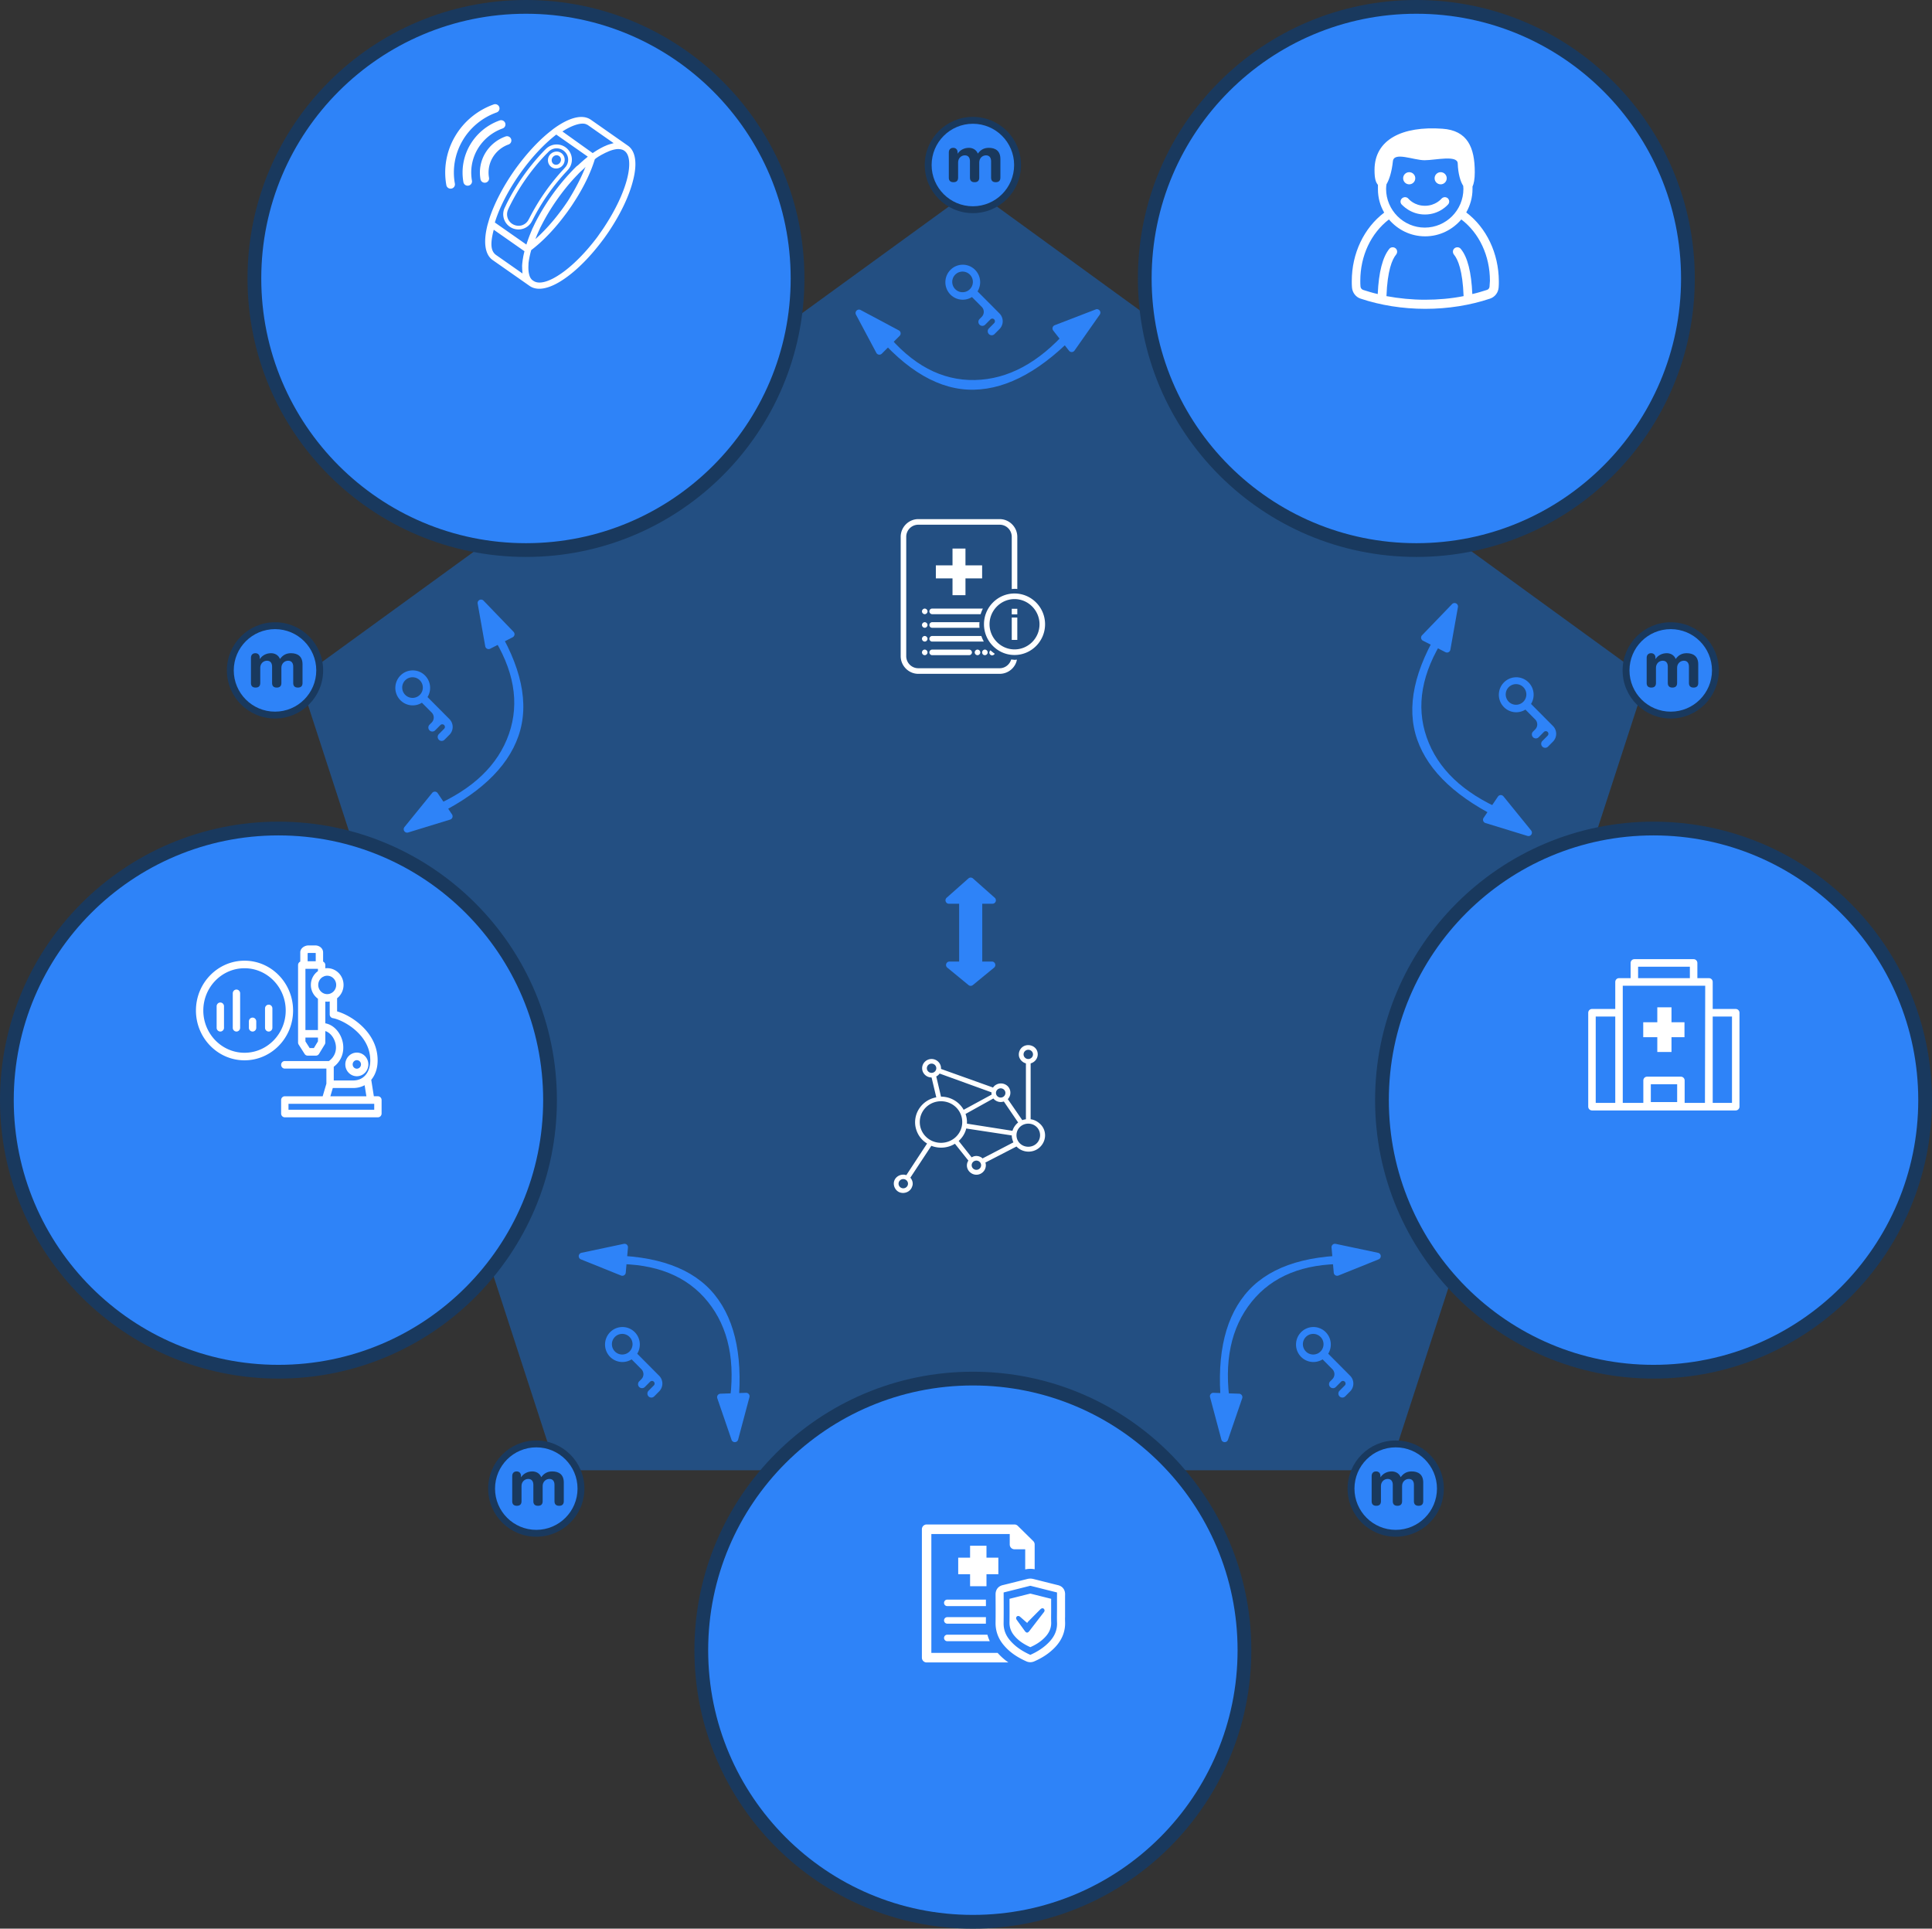 <svg xmlns="http://www.w3.org/2000/svg" width="562" height="561"><rect width="100%" height="100%" fill="#333333" stroke="none"/><g fill="none" fill-rule="evenodd"><path fill="#234F82" d="M286.527 57.562L475.39 194.78a6 6 0 0 1 2.18 6.708l-72.14 222.024a6 6 0 0 1-5.706 4.146h-233.45a6 6 0 0 1-5.706-4.146L88.43 201.488a6 6 0 0 1 2.18-6.708L279.473 57.562a6 6 0 0 1 7.054 0z"/><path fill="#2E83F8" d="M283.028 255.52l6.33 5.612a1 1 0 0 1-.663 1.748h-12.66a1 1 0 0 1-.664-1.748l6.33-5.613a1 1 0 0 1 1.327 0zm-1.298 31.012l-6.172-5.07a1 1 0 0 1 .634-1.772h12.345a1 1 0 0 1 .635 1.772l-6.173 5.07a1 1 0 0 1-1.269 0zm-2.727-23.652h6.724v16.81h-6.724v-16.81z"/><path fill="#FFF" fill-rule="nonzero" d="M299.803 325.568v-16.254c1.441-.403 2.333-1.813 1.99-3.29-.343-1.478-1.921-2.284-3.362-1.948-1.441.335-2.333 1.813-1.99 3.29.275.94 1.03 1.68 1.99 1.948v16.254c-.412.067-.755.134-1.098.268v-.067l-4.117-5.977-.068-.068a2.697 2.697 0 0 0-.069-3.828 2.84 2.84 0 0 0-3.91.067c-.138.135-.207.269-.344.403 0 0-.069 0-.069-.067l-15.026-5.373v-.201c0-1.478-1.235-2.687-2.744-2.687-1.51 0-2.745 1.21-2.745 2.687 0 1.477 1.235 2.686 2.745 2.686l1.372 5.776c-4.117.739-6.793 4.634-6.038 8.597.412 2.015 1.578 3.761 3.362 4.836l-6.038 9.2c-1.44-.47-3.019.27-3.499 1.613s.274 2.955 1.647 3.425c1.44.47 3.019-.269 3.499-1.612.137-.336.206-.604.206-.94 0-.672-.275-1.276-.686-1.746l6.106-9.269c2.264.873 4.803.672 6.861-.604l3.911 4.903c-.823 1.276-.411 2.888.892 3.694 1.304.806 2.95.403 3.774-.874.412-.671.549-1.544.274-2.283h.07l8.85-4.567c.069 0 .069-.067.137-.067 1.784 1.88 4.872 2.015 6.793.201 1.921-1.813 2.058-4.768.206-6.649-.823-.806-1.784-1.343-2.882-1.477zm-37.05 20.081c-.755 0-1.373-.604-1.373-1.343s.618-1.343 1.372-1.343c.755 0 1.373.604 1.373 1.343s-.618 1.343-1.373 1.343zm34.992-38.954c0-.739.617-1.343 1.372-1.343.755 0 1.372.604 1.372 1.343s-.617 1.343-1.372 1.343c-.755 0-1.372-.604-1.372-1.343zm-1.578 19.813c-.755.604-1.373 1.477-1.647 2.418l-13.242-2.082v-.47a6.8 6.8 0 0 0-.412-2.351l8.096-4.5c.686.873 1.921 1.276 3.02.873 0 .067 0 .067.068.067l4.117 6.045zm-5.078-9.94c.755 0 1.373.604 1.373 1.343s-.618 1.343-1.373 1.343c-.754 0-1.372-.604-1.372-1.343s.618-1.343 1.372-1.343zm-21.475-5.843c0-.74.617-1.344 1.372-1.344.755 0 1.372.605 1.372 1.344 0 .739-.617 1.343-1.372 1.343-.755 0-1.372-.604-1.372-1.343zm2.744 2.418l-.206.067c.48-.202.892-.538 1.167-.94l15.026 5.44h.068v.268c0 .135 0 .269.069.403l-8.165 4.433c-1.304-2.35-3.842-3.828-6.587-3.828l-1.372-5.843zm-4.803 13.23c0-3.358 2.745-6.044 6.175-6.044 3.43 0 6.175 2.686 6.175 6.045 0 3.358-2.744 6.044-6.175 6.044-3.43 0-6.175-2.686-6.175-6.044zm16.467 13.903c-.755 0-1.372-.604-1.372-1.343s.617-1.343 1.372-1.343c.755 0 1.372.604 1.372 1.343s-.617 1.343-1.372 1.343zm1.99-3.425c-.069 0-.069.067-.137.134-.892-.806-2.196-1.007-3.225-.336l-3.774-4.768c1.098-1.008 1.853-2.216 2.196-3.627l13.242 2.015c0 .672.206 1.41.48 2.015l-8.782 4.567zm13.105-3.291c-1.921 0-3.43-1.478-3.43-3.358 0-1.88 1.509-3.358 3.43-3.358 1.921 0 3.43 1.477 3.43 3.358 0 1.88-1.509 3.358-3.43 3.358zm-17.194-144.608c.43 0 .808.38.808.813a.831.831 0 0 1-.808.813h-10.77a.831.831 0 0 1-.807-.813.83.83 0 0 1 .808-.813h10.77zm-4.846-29.386v4.88h-4.846v3.795h4.846v4.88h3.77v-4.88h4.845v-3.795h-4.846v-4.88h-3.77zM269 177.024c-.43 0-.808.38-.808.813 0 .434.377.814.808.814.43 0 .808-.38.808-.814a.831.831 0 0 0-.808-.813zm0 7.97c-.43 0-.808.38-.808.813a.83.83 0 0 0 .808.813c.43 0 .808-.379.808-.813a.831.831 0 0 0-.808-.813zm0 3.958c-.43 0-.808.38-.808.813a.83.83 0 0 0 .808.813c.43 0 .808-.38.808-.813a.831.831 0 0 0-.808-.813zm0-7.97c-.43 0-.808.38-.808.813a.83.83 0 0 0 .808.813c.43 0 .808-.38.808-.813a.831.831 0 0 0-.808-.813zm17.5 9.596c.43 0 .808-.38.808-.813a.831.831 0 0 0-.808-.813c-.43 0-.808.38-.808.813 0 .434.323.813.808.813zm-2.962-.813a.83.83 0 0 0 .808.813c.43 0 .808-.38.808-.813a.831.831 0 0 0-.808-.813c-.43 0-.808.38-.808.813zm5.816.38c-.43-.272-.862-.651-1.239-.976-.161.162-.323.38-.323.65 0 .434.377.814.808.814.377-.055.646-.217.754-.488zm-18.2-5.151c-.43 0-.808.38-.808.813a.83.83 0 0 0 .808.813h15.023c-.27-.542-.539-1.084-.7-1.626h-14.323zm0-2.386h13.784c-.053-.325-.053-.704-.053-1.03 0-.217 0-.38.053-.596h-13.784c-.43 0-.808.38-.808.813 0 .434.323.813.808.813zm-.808-4.77c0 .433.377.813.808.813h14.108c.161-.543.376-1.085.646-1.627h-14.754a.796.796 0 0 0-.808.813zm23.8 13.987c-.43 1.464-1.777 2.548-3.338 2.548h-23.693a3.505 3.505 0 0 1-3.5-3.524v-34.698a3.505 3.505 0 0 1 3.5-3.524h23.693c1.938 0 3.5 1.572 3.5 3.524v15.18c.269 0 .538-.054.807-.054.27 0 .539 0 .808.054v-15.18c0-2.82-2.315-5.151-5.115-5.151h-23.693c-2.8 0-5.115 2.331-5.115 5.15v34.7c0 2.819 2.315 5.15 5.115 5.15h23.693c2.477 0 4.577-1.79 5.007-4.12-.215 0-.484.054-.7.054-.323-.054-.646-.054-.969-.109zM304 181.578c0 4.934-3.985 8.946-8.885 8.946s-8.884-4.012-8.884-8.946c0-4.933 3.984-8.945 8.884-8.945s8.885 4.012 8.885 8.945zm-1.615 0c0-4.012-3.285-7.319-7.27-7.319-3.984 0-7.269 3.307-7.269 7.32 0 4.011 3.285 7.319 7.27 7.319 3.984 0 7.269-3.253 7.269-7.32zm-8.077 4.555h1.615v-6.506h-1.615v6.506zm0-7.428h1.615v-1.627h-1.615v1.627z"/><path fill="#19395E" d="M283 561c44.735 0 81-36.265 81-81 0-6.115-.678-12.072-1.962-17.8C353.927 426.028 321.62 399 283 399c-44.735 0-81 36.265-81 81s36.265 81 81 81z"/><circle cx="283" cy="480" r="77" fill="#2E83F8"/><circle cx="81" cy="320" r="81" fill="#19395E"/><circle cx="153" cy="81" r="81" fill="#19395E"/><circle cx="81" cy="320" r="77" fill="#2E83F8"/><path fill="#FFF" fill-rule="nonzero" d="M109.93 325H82.848c-.591 0-1.07-.492-1.07-1.099v-3.923c0-.607.479-1.099 1.07-1.099h11.016l1.08-3.662v-4.388H82.849c-.591 0-1.07-.492-1.07-1.099s.479-1.098 1.07-1.098h12.839c1.748-1.286 2.429-3.28 1.824-5.39-.476-1.66-1.62-2.943-2.882-3.33v3.31c0 .206-.056.407-.162.582l-1.664 2.74c-.196.322-.54.518-.91.518h-2.39c-.362 0-.7-.188-.897-.499l-1.728-2.718a1.115 1.115 0 0 1-.174-.6v-22.533c0-.45.264-.837.642-1.006v-2.675c0-1.216 1.249-2.031 2.414-2.031h1.94c1.261 0 2.287.91 2.287 2.03v2.676a1.1 1.1 0 0 1 .642 1.006v.94c.182-.022.366-.034.554-.034 2.62 0 4.75 2.186 4.75 4.874 0 1.58-.737 2.988-1.876 3.879v3.817c3.838 1.078 10.412 5.274 11.59 11.99.548 3.123-.02 5.907-1.596 7.841l-.061.075.758 4.785h1.181c.591 0 1.071.492 1.071 1.099v3.923c0 .607-.48 1.099-1.07 1.099zm-26.01-2.197h24.939v-1.726h-24.94v1.726zm12.181-3.924h10.477l-.51-3.214c-.986.533-2.115.813-3.32.813H96.81l-.709 2.401zm.985-4.598h5.661c1.504 0 2.77-.578 3.66-1.67 1.163-1.426 1.565-3.573 1.131-6.045-1.11-6.333-8.027-9.965-10.724-10.413a1.091 1.091 0 0 1-.9-1.085v-3.76a4.686 4.686 0 0 1-1.285.025v6.328c2.21.375 4.177 2.31 4.937 4.962.67 2.338.338 5.518-2.48 7.68v3.978zm-7.003-9.416h1.216l1.188-1.956v-1.104h-3.642v1.113l1.238 1.947zm-1.238-5.257h3.642v-9.104a4.909 4.909 0 0 1-2.056-4.012 4.91 4.91 0 0 1 2.056-4.012v-.669h-3.642v17.797zm5.022-15.427a2.692 2.692 0 0 0-1.293 2.312c0 1.476 1.17 2.676 2.609 2.676 1.438 0 2.609-1.2 2.609-2.676 0-1.476-1.171-2.677-2.61-2.677-.351 0-.687.072-.994.202a1.047 1.047 0 0 1-.32.163zm-4.38-4.567h2.357v-2.394a.421.421 0 0 0-.144-.024h-1.94a.647.647 0 0 0-.272.066v2.352zm14.312 33.44c-1.848 0-3.351-1.543-3.351-3.439 0-1.896 1.503-3.437 3.351-3.437s3.351 1.541 3.351 3.437-1.503 3.438-3.35 3.438zm0-4.679c-.667 0-1.21.557-1.21 1.24 0 .685.543 1.242 1.21 1.242.667 0 1.21-.557 1.21-1.241s-.543-1.24-1.21-1.24zm-32.672.047c-7.79 0-14.127-6.5-14.127-14.49s6.337-14.49 14.127-14.49c7.79 0 14.127 6.5 14.127 14.49s-6.337 14.49-14.127 14.49zm0-26.784c-6.608 0-11.985 5.515-11.985 12.294 0 6.779 5.377 12.293 11.985 12.293s11.985-5.514 11.985-12.293c0-6.779-5.377-12.294-11.985-12.294zm7.038 18.414c-.591 0-1.07-.491-1.07-1.098v-5.624c0-.607.479-1.098 1.07-1.098.591 0 1.071.491 1.071 1.098v5.624c0 .607-.48 1.098-1.07 1.098zm-4.692 0a1.085 1.085 0 0 1-1.071-1.098v-1.857c0-.607.48-1.099 1.07-1.099.592 0 1.072.492 1.072 1.099v1.857c0 .607-.48 1.098-1.071 1.098zm-4.692 0a1.084 1.084 0 0 1-1.071-1.098v-10.018c0-.607.48-1.099 1.07-1.099.592 0 1.072.492 1.072 1.099v10.018c0 .607-.48 1.098-1.071 1.098zm-4.692 0a1.085 1.085 0 0 1-1.071-1.098v-6.252c0-.607.48-1.098 1.07-1.098.592 0 1.072.491 1.072 1.098v6.252c0 .607-.48 1.098-1.071 1.098z"/><g fill="#FFF" fill-rule="nonzero"><path d="M305.775 471.828a44.998 44.998 0 0 1-.014-2.134c.004-.313.006-.626.006-.938l.001-.812v-.229c-.001-.87-.003-1.77.005-2.66a382.881 382.881 0 0 1-3.279-.82c-.876-.22-1.781-.449-2.672-.67a.485.485 0 0 0-.205-.003c-.875.217-1.764.442-2.625.659-1.093.276-2.22.56-3.337.833l.004.745c.01 2.005.021 4.078-.008 6.12-.02 1.428.42 2.67 1.344 3.802 1.13 1.383 2.631 2.465 4.717 3.4 1.776-.78 3.183-1.736 4.301-2.917 1.248-1.317 1.824-2.749 1.762-4.376zm-2.104-2.904c-.537.695-1.076 1.389-1.612 2.085-.872 1.134-1.74 2.27-2.613 3.402-.491.637-.886.63-1.354-.015l-2.318-3.201c-.261-.36-.259-.734.003-.978.26-.244.635-.22.967.07.567.495 1.13.995 1.697 1.492.09.08.189.152.375.3.073-.118.121-.242.207-.33a580.723 580.723 0 0 1 3.59-3.618c.13-.13.298-.253.47-.3.283-.076.534.036.681.306.151.279.095.544-.093.787z"/><path d="M309.823 471.783a34.869 34.869 0 0 1-.02-1.336h.015v-3.353c-.003-1.097-.005-2.231.007-3.338.014-1.353-.749-2.35-2.044-2.666-1.262-.308-2.547-.633-3.79-.947l-.554-.139c-.94-.238-1.913-.483-2.87-.72a3.578 3.578 0 0 0-1.692-.004c-1.052.26-2.1.525-3.074.772-1.208.305-2.71.684-4.14 1.032-1.295.315-2.064 1.322-2.058 2.693l.006 1.194c.012 2.295.024 4.669-.009 6.993-.033 2.388.728 4.551 2.262 6.43 1.655 2.026 3.802 3.577 6.758 4.882.327.144.7.22 1.08.22.389 0 .779-.08 1.127-.23 2.494-1.084 4.49-2.439 6.103-4.142 2.023-2.14 2.997-4.61 2.893-7.34zm-4.6 5.816c-1.436 1.517-3.24 2.749-5.51 3.76-2.67-1.21-4.598-2.609-6.05-4.386-1.184-1.45-1.747-3.041-1.722-4.868.038-2.716.024-5.472.01-8.138l-.004-.759c1.407-.345 2.825-.703 4.201-1.05 1.148-.29 2.334-.59 3.502-.88a.365.365 0 0 1 .143.004c1.158.288 2.335.585 3.474.873 1.378.347 2.797.706 4.212 1.055a355.891 355.891 0 0 0-.004 3.288v.062l-.001 1.345c0 .415-.004.83-.008 1.245-.009.926-.019 1.883.017 2.84.08 2.083-.66 3.917-2.26 5.609zm-14.813-24.504h-3.454v-3.484h-4.769v3.484h-3.453v4.81h3.453v3.484h4.77v-3.483h3.453zm-3.617 12.192h-11.238a.944.944 0 0 0-.94.948c0 .523.42.947.94.947H286.8l-.008-1.895zm-.01 6.636c.007-.508.011-1.02.015-1.533h-11.243a.944.944 0 0 0-.94.948c0 .523.42.948.94.948h11.23c0-.121-.004-.24-.002-.363zm.446 3.571h-11.674a.944.944 0 0 0-.94.948c0 .523.42.947.94.947h12.363a12.24 12.24 0 0 1-.69-1.895z"/><path d="M290.201 480.79h-19.28v-34.58h22.803v3.049c0 .766.616 1.387 1.375 1.387h3.124v5.869a6.31 6.31 0 0 1 2.751-.05v-7.206c0-.374-.149-.732-.414-.993l-4.5-4.436a1.368 1.368 0 0 0-.96-.395h-25.555c-.76 0-1.376.621-1.376 1.387v37.356c0 .766.616 1.387 1.376 1.387h23.786a18.067 18.067 0 0 1-3.13-2.775z"/></g><path fill="#19395E" d="M481 401c44.735 0 81-36.265 81-81 0-14.844-3.993-28.756-10.964-40.72C537 255.19 510.891 239 481 239c-44.735 0-81 36.265-81 81s36.265 81 81 81z"/><circle cx="481" cy="320" r="77" fill="#2E83F8"/><g fill="#FFF" fill-rule="nonzero"><path d="M486.221 293h-4.128v4.345H478v4.346h4.093V306h4.128v-4.31H490v-4.345h-3.779V293z"/><path d="M504.91 323c.601 0 1.09-.492 1.09-1.1v-27.313c0-.608-.488-1.1-1.09-1.1h-6.7v-7.866c0-.608-.487-1.1-1.09-1.1h-3.371v-4.42c0-.608-.489-1.101-1.091-1.101h-17.24c-.602 0-1.09.493-1.09 1.1v4.42h-3.373c-.602 0-1.09.492-1.09 1.1v7.866h-6.774c-.602 0-1.091.493-1.091 1.1V321.9c0 .608.488 1.1 1.09 1.1l41.82.001zm-35.045-2.2h-5.684v-25.113h5.684V320.8zm6.643-39.599h15.06v3.32h-15.06v-3.32zm11.36 39.361h-7.66v-5.185h7.66v5.185zm8.086.238h-5.906v-6.523c0-.608-.488-1.1-1.09-1.1h-9.84c-.602 0-1.09.492-1.09 1.1v6.523h-5.982v-34.08h23.984l-.076 34.08zm7.865 0h-5.608v-25.113h5.608V320.8z"/></g><circle cx="153" cy="81" r="77" fill="#2E83F8"/><g fill="#FFF" fill-rule="nonzero"><path d="M148.582 41.487c-.143.244-.37.441-.66.545a8.796 8.796 0 0 0-4.624 3.816 8.569 8.569 0 0 0-1.047 5.848 1.242 1.242 0 0 1-1.022 1.438 1.26 1.26 0 0 1-1.46-1.006 11.02 11.02 0 0 1 1.347-7.52 11.311 11.311 0 0 1 5.945-4.909 1.267 1.267 0 0 1 1.615.743c.132.36.086.739-.094 1.045z"/><path d="M146.858 36.825a1.25 1.25 0 0 1-.661.545 13.821 13.821 0 0 0-7.265 5.998 13.464 13.464 0 0 0-1.646 9.189 1.242 1.242 0 0 1-1.022 1.438 1.258 1.258 0 0 1-1.46-1.006 15.92 15.92 0 0 1 1.945-10.862 16.338 16.338 0 0 1 8.587-7.09 1.266 1.266 0 0 1 1.615.743c.132.36.086.74-.093 1.045z"/><path d="M145.133 32.162c-.143.244-.37.441-.661.545a18.912 18.912 0 0 0-5.598 3.152 18.614 18.614 0 0 0-4.308 5.028 18.36 18.36 0 0 0-2.271 6.186 18.246 18.246 0 0 0 .025 6.347 1.242 1.242 0 0 1-1.022 1.437c-.685.12-1.34-.33-1.46-1.006a20.68 20.68 0 0 1-.028-7.194 20.8 20.8 0 0 1 2.573-7.01 21.099 21.099 0 0 1 4.883-5.699 21.453 21.453 0 0 1 6.345-3.572 1.267 1.267 0 0 1 1.615.742 1.22 1.22 0 0 1-.093 1.044z"/></g><g fill="#FFF" fill-rule="nonzero"><path d="M160.228 38.084l.709-.565.718-.515c4.328-2.985 7.93-3.78 10.242-2.161l10.753 7.53c2.282 1.597 2.796 5.275 1.442 10.341-1.087 4.238-3.412 9.156-6.524 13.92-.386.615-.78 1.18-1.197 1.773-.353.504-.727 1.039-1.152 1.581-3.454 4.614-7.322 8.54-10.953 11.04-4.298 3.007-7.938 3.73-10.191 2.153l-10.753-7.529c-2.283-1.598-2.796-5.275-1.472-10.363l.259-.88.258-.881c1.433-4.349 3.97-9.251 7.233-13.91 3.272-4.61 6.981-8.692 10.628-11.534zm-7.12 33.053l.021-.03c.182-.58.395-1.139.598-1.748l.318-.839c.054-.14.127-.309.18-.449l.021-.03.16-.419c.041-.059.032-.11.073-.17.033-.11.095-.198.148-.338.021-.03.032-.11.053-.14l.106-.28c.148-.338.305-.626.474-.995l.094-.199.284-.597a64.456 64.456 0 0 1 4.644-7.718 63.407 63.407 0 0 1 5.623-6.944c.237-.276.484-.5.722-.776.351-.374.732-.726 1.063-1.07l.462-.34c.226-.195.401-.382.628-.577.02-.03.092-.068.113-.098l.02-.03.36-.323c.073-.038.114-.097.206-.165l.042-.06c.185-.136.36-.322.545-.458.072-.039.134-.128.206-.166l.34-.293c.07-.038.133-.128.205-.166.041-.06.092-.068.134-.127l.02-.03-9.16-6.414c-3.606 2.783-7.395 6.853-10.7 11.572-3.304 4.719-5.853 9.701-7.164 14.003l9.161 6.414zm17.204-22.587c-.042.06-.093.068-.134.127l-.042.06-.042.06-.041.059-.02.03c-.206.165-.382.352-.608.547l-.36.323c-.36.322-.691.666-1.042 1.04-.217.246-.464.47-.681.717-1.91 2.024-3.744 4.323-5.448 6.757a60.446 60.446 0 0 0-4.498 7.51c-.136.259-.272.517-.378.797-.148.338-.305.627-.432.936-.127.309-.263.567-.39.877l-.16.419-.02.03-.16.419c-.032.11-.073.17-.106.28 2.48-2.2 5.033-5.014 7.346-8.126.425-.543.779-1.048 1.132-1.552.415-.594.81-1.158 1.154-1.713 2.023-3.272 3.71-6.514 4.93-9.597zm.546-12.223c-1.562-1.094-5.074.463-7.252 1.916l8.802 6.29a24.552 24.552 0 0 1 2.714-1.638c.265-.124.5-.268.746-.362.245-.094.46-.21.704-.303.072-.038.173-.056.245-.094.173-.056.296-.103.469-.158.102-.018.173-.056.275-.073.122-.047.275-.073.397-.12.102-.017.173-.056.275-.073.102-.017.173-.056.275-.073l-7.63-5.342-.02.03zm-7.62 43.23c3.466-2.394 7.2-6.193 10.53-10.629l1.102-1.573c.395-.564.79-1.128 1.154-1.712 3.009-4.617 5.26-9.366 6.333-13.391 1.117-4.216.846-7.281-.716-8.375l-.15-.105c-.12-.084-.231-.118-.292-.16a3.701 3.701 0 0 0-.958-.229c-.132-.003-.294-.028-.425-.032-.183.005-.335.031-.518.036l-.254.043a9.2 9.2 0 0 0-2.374.77c-.194.086-.44.18-.654.294-.266.124-.501.269-.767.392l-.215.115c-.214.115-.378.222-.593.337a1.28 1.28 0 0 1-.307.183c-.164.106-.328.212-.513.348a1.778 1.778 0 0 0-.39.302.666.666 0 0 0-.206.166c-1.214 3.97-3.347 8.36-6.22 12.718-.344.555-.76 1.149-1.196 1.772a35.604 35.604 0 0 1-1.152 1.582c-3.154 4.249-6.59 7.814-9.928 10.342a24.567 24.567 0 0 0-.738 3.42c-.034.241-.069.482-.053.715-.067.926-.04 1.785.089 2.495l.027.152.01.05c.057.174.085.326.113.478.049.122.106.295.155.418.136.317.314.574.513.801.07.093.19.177.28.24l.15.106c1.61 1.216 4.583.422 8.163-2.07zm-18.898-5.36l7.66 5.364a.963.963 0 0 1-.026-.283c-.018-.102-.007-.182-.025-.284.002-.13-.026-.283-.024-.414-.018-.101-.007-.182-.025-.283-.007-.182-.005-.313-.012-.495.012-.08-.007-.182-.016-.232.004-.263.009-.525.044-.766.004-.262.06-.533.085-.825.048-.453.147-.914.217-1.396.11-.542.242-1.113.394-1.714l.173.369-9.16-6.415c-1.097 4.187-.846 6.281.715 7.375z"/><path d="M157.675 44.479c.372-.403.723-.777 1.124-1.159a4.428 4.428 0 0 1 5.674-.495 4.38 4.38 0 0 1 1.86 3.16 4.389 4.389 0 0 1-1.175 3.468l-.238.276a61.205 61.205 0 0 0-5.519 6.795 61.205 61.205 0 0 0-4.497 7.51l-.157.289a4.389 4.389 0 0 1-2.857 2.29 4.38 4.38 0 0 1-3.606-.668c-1.772-1.24-2.401-3.539-1.476-5.5.231-.458.453-.966.684-1.423a62.886 62.886 0 0 1 4.58-7.63 62.886 62.886 0 0 1 5.603-6.913zm-9.2 15.055c-.23.457-.482.945-.662 1.394-.674 1.474-.227 3.202 1.094 4.127.781.547 1.76.746 2.717.531a3.312 3.312 0 0 0 2.148-1.725l.177-.318a62.886 62.886 0 0 1 4.581-7.629A62.886 62.886 0 0 1 164.132 49l.238-.275c.66-.688.982-1.657.887-2.609-.095-.95-.618-1.803-1.429-2.37-1.321-.926-3.128-.776-4.252.383-.351.373-.732.726-1.104 1.129a61.205 61.205 0 0 0-9.996 14.276z"/><path d="M163.258 44.496c1.081.757 1.338 2.308.548 3.436-.79 1.128-2.305 1.438-3.416.66-1.081-.758-1.338-2.309-.548-3.436.82-1.107 2.335-1.417 3.416-.66zm-2.244 3.205c.6.42 1.434.253 1.891-.4.458-.653.33-1.494-.27-1.915-.601-.42-1.435-.252-1.892.4-.457.654-.3 1.516.27 1.915z"/></g><g fill="#2E83F8"><path d="M401.023 366.318l-11.68 4.704a1 1 0 0 1-1.37-.84l-.64-7.308a1 1 0 0 1 1.203-1.066l12.32 2.604a1 1 0 0 1 .167 1.906zm-45.737 52.427l-3.294-12.35a1 1 0 0 1 1-1.258l7.443.26a1 1 0 0 1 .911 1.324l-4.148 12.09a1 1 0 0 1-1.912-.066z"/><path d="M393.88 365.154l-2.519 2.52c-12.15-.177-21.245 3.49-27.287 11-6.041 7.511-8.111 17.48-6.21 29.904l-2.38 2.382c-1.832-15.121.364-26.551 6.588-34.29 6.225-7.737 16.827-11.576 31.809-11.516z"/></g><g fill="#2E83F8"><path d="M424.102 176.582l-2.2 12.399a1 1 0 0 1-1.44.716l-6.536-3.33a1 1 0 0 1-.266-1.585l8.737-9.069a1 1 0 0 1 1.705.869zm20.223 66.569l-12.22-3.75a1 1 0 0 1-.535-1.516l4.164-6.174a1 1 0 0 1 1.606-.07l8.055 9.924a1 1 0 0 1-1.07 1.586z"/><path d="M419.33 182.022l.802 3.473c-6.589 10.209-8.3 19.865-5.131 28.97 3.168 9.103 10.524 16.14 22.068 21.112l.76 3.281c-13.795-6.46-22.324-14.378-25.588-23.758-3.264-9.379-.901-20.405 7.088-33.078z"/></g><g fill="#2E83F8"><path d="M250.349 90.175l11.111 5.924a1 1 0 0 1 .237 1.59l-5.187 5.187a1 1 0 0 1-1.59-.237l-5.924-11.111a1 1 0 0 1 1.353-1.353zm69.56 1.337l-7.344 10.463a1 1 0 0 1-1.606.04l-4.585-5.867a1 1 0 0 1 .429-1.55l11.928-4.593a1 1 0 0 1 1.178 1.507z"/><path d="M254.048 96.395l3.55.31c7.674 9.42 16.329 14.032 25.966 13.832 9.637-.2 18.604-5.021 26.9-14.465l3.355.293c-10.407 11.123-20.574 16.787-30.503 16.993-9.928.206-19.685-5.448-29.268-16.963z"/></g><path fill="#2E83F8" fill-rule="nonzero" d="M276.487 78.492a5.106 5.106 0 0 0-.392 6.76 5.035 5.035 0 0 0 6.634 1.155l2.84 2.855c.8.804.8 2.103 0 2.907l-.626.63a1.167 1.167 0 0 0 0 1.646 1.153 1.153 0 0 0 1.636 0l1.531-1.54a.762.762 0 0 1 1.081 0 .77.77 0 0 1 0 1.086l-1.532 1.541a1.167 1.167 0 0 0 0 1.645 1.153 1.153 0 0 0 1.636 0l1.444-1.453a3.228 3.228 0 0 0-.001-4.552l-6.376-6.413a5.104 5.104 0 0 0-1.162-6.662 5.033 5.033 0 0 0-6.713.395zm1.39 1.387a3 3 0 1 1-.877 2.122 2.978 2.978 0 0 1 .872-2.118l.006-.004zm159.61 118.613a5.106 5.106 0 0 0-.392 6.76 5.035 5.035 0 0 0 6.634 1.155l2.84 2.855c.8.804.8 2.103 0 2.907l-.626.63a1.167 1.167 0 0 0 0 1.646 1.153 1.153 0 0 0 1.636 0l1.531-1.54a.762.762 0 0 1 1.081 0 .77.77 0 0 1 0 1.086l-1.532 1.541a1.167 1.167 0 0 0 0 1.645 1.153 1.153 0 0 0 1.636 0l1.444-1.453a3.228 3.228 0 0 0-.001-4.552l-6.376-6.413a5.104 5.104 0 0 0-1.162-6.662 5.033 5.033 0 0 0-6.713.395zm1.39 1.387a3 3 0 1 1-.877 2.122 2.978 2.978 0 0 1 .872-2.118l.006-.004zm-60.39 187.613a5.106 5.106 0 0 0-.392 6.76 5.035 5.035 0 0 0 6.634 1.155l2.84 2.855c.8.804.8 2.103 0 2.907l-.626.63a1.167 1.167 0 0 0 0 1.646 1.153 1.153 0 0 0 1.636 0l1.531-1.54a.762.762 0 0 1 1.081 0 .77.77 0 0 1 0 1.086l-1.532 1.541a1.167 1.167 0 0 0 0 1.645 1.153 1.153 0 0 0 1.636 0l1.444-1.453a3.228 3.228 0 0 0-.001-4.552l-6.376-6.413a5.104 5.104 0 0 0-1.162-6.662 5.033 5.033 0 0 0-6.713.395zm1.39 1.387a3 3 0 1 1-.877 2.122 2.978 2.978 0 0 1 .872-2.118l.006-.004zm-202.39-1.387a5.106 5.106 0 0 0-.392 6.76 5.035 5.035 0 0 0 6.634 1.155l2.84 2.855c.8.804.8 2.103 0 2.907l-.626.63a1.167 1.167 0 0 0 0 1.646 1.153 1.153 0 0 0 1.636 0l1.531-1.54a.762.762 0 0 1 1.081 0 .77.77 0 0 1 0 1.086l-1.532 1.541a1.167 1.167 0 0 0 0 1.645 1.153 1.153 0 0 0 1.636 0l1.444-1.453a3.228 3.228 0 0 0-.001-4.552l-6.376-6.413a5.104 5.104 0 0 0-1.162-6.662 5.033 5.033 0 0 0-6.713.395zm1.39 1.387a3 3 0 1 1-.877 2.122 2.978 2.978 0 0 1 .872-2.118l.006-.004z"/><g fill="#2E83F8"><path d="M138.95 175.582l2.2 12.399a1 1 0 0 0 1.44.716l6.536-3.33a1 1 0 0 0 .266-1.585l-8.737-9.069a1 1 0 0 0-1.705.869zm-20.223 66.569l12.22-3.75a1 1 0 0 0 .535-1.516l-4.164-6.174a1 1 0 0 0-1.606-.07l-8.055 9.924a1 1 0 0 0 1.07 1.586z"/><path d="M143.723 181.022l-.803 3.473c6.59 10.209 8.3 19.865 5.132 28.97-3.169 9.103-10.525 16.14-22.07 21.112l-.758 3.281c13.794-6.46 22.324-14.378 25.588-23.758 3.264-9.379.9-20.405-7.09-33.078z"/></g><path fill="#2E83F8" fill-rule="nonzero" d="M116.487 196.492a5.106 5.106 0 0 0-.392 6.76 5.035 5.035 0 0 0 6.634 1.155l2.84 2.855c.8.804.8 2.103 0 2.907l-.626.63a1.167 1.167 0 0 0 0 1.646 1.153 1.153 0 0 0 1.636 0l1.531-1.54a.762.762 0 0 1 1.081 0 .77.77 0 0 1 0 1.086l-1.532 1.541a1.167 1.167 0 0 0 0 1.645 1.153 1.153 0 0 0 1.636 0l1.444-1.453a3.228 3.228 0 0 0-.001-4.552l-6.376-6.413a5.104 5.104 0 0 0-1.162-6.662 5.033 5.033 0 0 0-6.713.395zm1.39 1.387a3 3 0 1 1-.877 2.122 2.978 2.978 0 0 1 .872-2.118l.006-.004z"/><circle cx="80" cy="195" r="14" fill="#19395E"/><circle cx="283" cy="48" r="14" fill="#19395E"/><circle cx="486" cy="195" r="14" fill="#19395E"/><circle cx="406" cy="433" r="14" fill="#19395E"/><circle cx="156" cy="433" r="14" fill="#19395E"/><path fill="#2E83F8" d="M283 60c-6.627 0-12-5.373-12-12s5.373-12 12-12 12 5.373 12 12-5.373 12-12 12zm-7-8.33c0 .71.296 1.33 1.352 1.33 1.055 0 1.352-.62 1.352-1.33v-4.426c0-1.239.926-2.058 1.963-2.058 1.055 0 1.481.765 1.481 1.712v4.772c0 .71.296 1.33 1.352 1.33s1.352-.62 1.352-1.33v-4.426c0-1.239.926-2.058 1.963-2.058 1.055 0 1.481.765 1.481 1.712v4.772c0 .71.297 1.33 1.352 1.33 1.056 0 1.352-.62 1.352-1.33v-5.446c0-2.386-1.5-3.224-3.37-3.224-1.463 0-2.426.638-3.186 1.676-.5-1.257-1.666-1.676-2.592-1.676-1.37 0-2.556.62-3.26 1.676h-.036v-.346c0-.802-.482-1.33-1.278-1.33-.797 0-1.278.528-1.278 1.33v7.34zM156 445c-6.627 0-12-5.373-12-12s5.373-12 12-12 12 5.373 12 12-5.373 12-12 12zm-7-8.33c0 .71.296 1.33 1.352 1.33 1.055 0 1.352-.62 1.352-1.33v-4.426c0-1.239.926-2.058 1.963-2.058 1.055 0 1.481.765 1.481 1.712v4.772c0 .71.296 1.33 1.352 1.33s1.352-.62 1.352-1.33v-4.426c0-1.239.926-2.058 1.963-2.058 1.055 0 1.481.765 1.481 1.712v4.772c0 .71.297 1.33 1.352 1.33 1.056 0 1.352-.62 1.352-1.33v-5.446c0-2.386-1.5-3.224-3.37-3.224-1.463 0-2.426.638-3.186 1.676-.5-1.257-1.666-1.676-2.592-1.676-1.37 0-2.556.62-3.26 1.676h-.036v-.346c0-.802-.482-1.33-1.278-1.33-.797 0-1.278.528-1.278 1.33v7.34zM406 445c-6.627 0-12-5.373-12-12s5.373-12 12-12 12 5.373 12 12-5.373 12-12 12zm-7-8.33c0 .71.296 1.33 1.352 1.33 1.055 0 1.352-.62 1.352-1.33v-4.426c0-1.239.926-2.058 1.963-2.058 1.055 0 1.481.765 1.481 1.712v4.772c0 .71.296 1.33 1.352 1.33s1.352-.62 1.352-1.33v-4.426c0-1.239.926-2.058 1.963-2.058 1.055 0 1.481.765 1.481 1.712v4.772c0 .71.297 1.33 1.352 1.33 1.056 0 1.352-.62 1.352-1.33v-5.446c0-2.386-1.5-3.224-3.37-3.224-1.463 0-2.426.638-3.186 1.676-.5-1.257-1.666-1.676-2.592-1.676-1.37 0-2.556.62-3.26 1.676h-.036v-.346c0-.802-.482-1.33-1.278-1.33-.797 0-1.278.528-1.278 1.33v7.34zM486 207c-6.627 0-12-5.373-12-12s5.373-12 12-12 12 5.373 12 12-5.373 12-12 12zm-7-8.33c0 .71.296 1.33 1.352 1.33 1.055 0 1.352-.62 1.352-1.33v-4.426c0-1.239.926-2.058 1.963-2.058 1.055 0 1.481.765 1.481 1.712v4.772c0 .71.296 1.33 1.352 1.33s1.352-.62 1.352-1.33v-4.426c0-1.239.926-2.058 1.963-2.058 1.055 0 1.481.765 1.481 1.712v4.772c0 .71.297 1.33 1.352 1.33 1.056 0 1.352-.62 1.352-1.33v-5.446c0-2.386-1.5-3.224-3.37-3.224-1.463 0-2.426.638-3.186 1.676-.5-1.257-1.666-1.676-2.592-1.676-1.37 0-2.556.62-3.26 1.676h-.036v-.346c0-.802-.482-1.33-1.278-1.33-.797 0-1.278.528-1.278 1.33v7.34zM80 207c-6.627 0-12-5.373-12-12s5.373-12 12-12 12 5.373 12 12-5.373 12-12 12zm-7-8.33c0 .71.296 1.33 1.352 1.33 1.055 0 1.352-.62 1.352-1.33v-4.426c0-1.239.926-2.058 1.963-2.058 1.055 0 1.481.765 1.481 1.712v4.772c0 .71.296 1.33 1.352 1.33s1.352-.62 1.352-1.33v-4.426c0-1.239.926-2.058 1.963-2.058 1.055 0 1.481.765 1.481 1.712v4.772c0 .71.297 1.33 1.352 1.33 1.056 0 1.352-.62 1.352-1.33v-5.446c0-2.386-1.5-3.224-3.37-3.224-1.463 0-2.426.638-3.186 1.676-.5-1.257-1.666-1.676-2.592-1.676-1.37 0-2.556.62-3.26 1.676h-.036v-.346c0-.802-.482-1.33-1.278-1.33-.797 0-1.278.528-1.278 1.33v7.34z"/><g fill="#2E83F8"><path d="M168.977 366.318l11.68 4.704a1 1 0 0 0 1.37-.84l.64-7.308a1 1 0 0 0-1.203-1.066l-12.32 2.604a1 1 0 0 0-.167 1.906zm45.737 52.427l3.294-12.35a1 1 0 0 0-1-1.258l-7.443.26a1 1 0 0 0-.911 1.324l4.148 12.09a1 1 0 0 0 1.912-.066z"/><path d="M176.12 365.154l2.519 2.52c12.15-.177 21.245 3.49 27.287 11 6.041 7.511 8.111 17.48 6.21 29.904l2.38 2.382c1.832-15.121-.364-26.551-6.588-34.29-6.225-7.737-16.827-11.576-31.809-11.516z"/></g><circle cx="412" cy="81" r="81" fill="#19395E"/><circle cx="412" cy="81" r="77" fill="#2E83F8"/><g fill="#FFF" fill-rule="nonzero" transform="translate(393 37)"><path d="M21.5 25.396c4.3 0 6.67-2.871 6.78-2.981.442-.552.332-1.325-.165-1.767-.55-.442-1.323-.387-1.819.166-.055.055-1.709 2.042-4.796 2.042s-4.686-1.932-4.796-2.042c-.441-.553-1.268-.608-1.82-.166-.55.442-.66 1.27-.165 1.822.11.055 2.481 2.926 6.781 2.926z"/><ellipse cx="16.924" cy="14.851" rx="1.764" ry="1.767"/><ellipse cx="26.076" cy="14.851" rx="1.764" ry="1.767"/><path d="M33.518 24.789c1.158-2.043 1.82-4.362 1.82-6.791v-.718c.385-.828.66-2.153.66-4.196 0-7.177-2.094-12.145-9.426-12.642C14.995-.386 6.836 3.533 6.836 12.422c0 2.705.386 3.588.992 4.361v1.27c0 2.485.662 4.803 1.82 6.79C3.747 29.317.22 36.714.22 44.775c0 .607 0 1.215.055 1.822.11 1.49 1.102 2.815 2.48 3.257 5.734 1.932 12.294 2.981 18.854 2.981 6.616 0 13.12-1.049 18.854-2.98 1.433-.498 2.37-1.768 2.48-3.258.056-.607.056-1.215.056-1.822-.055-8.116-3.583-15.514-9.482-19.985zM21.39 9.606c3.087 0 9.592-1.6 9.647.939.11 2.981.772 5.245 1.599 6.514 0 .276.055.608.055.884 0 6.183-5.017 11.262-11.246 11.262-6.174 0-11.246-5.079-11.246-11.262 0-.442.055-.884.11-1.325.827-1.38 1.544-3.644 1.874-6.736.331-2.815 6.01-.276 9.207-.276zM40.299 46.32c0 .441-.331.883-.717.994-1.378.441-2.811.883-4.3 1.214-.276-6.349-1.378-10.765-3.363-13.14-.44-.552-1.268-.607-1.819-.165-.551.442-.606 1.27-.165 1.822 1.157 1.38 2.536 4.637 2.811 12.09-3.638.718-7.387 1.05-11.246 1.05-3.804 0-7.608-.387-11.191-1.05.276-7.453 1.654-10.71 2.812-12.09.44-.552.385-1.38-.166-1.822-.551-.442-1.378-.387-1.82.166-1.929 2.373-3.086 6.79-3.362 13.14-1.488-.332-2.922-.774-4.3-1.215-.386-.166-.717-.553-.717-.994-.055-.552-.055-1.104-.055-1.656 0-7.233 3.087-13.803 8.325-17.833 2.536 2.982 6.284 4.914 10.53 4.914 4.244 0 7.993-1.933 10.529-4.914 5.237 3.975 8.324 10.6 8.324 17.833-.055.607-.055 1.159-.11 1.656z"/></g></g></svg>